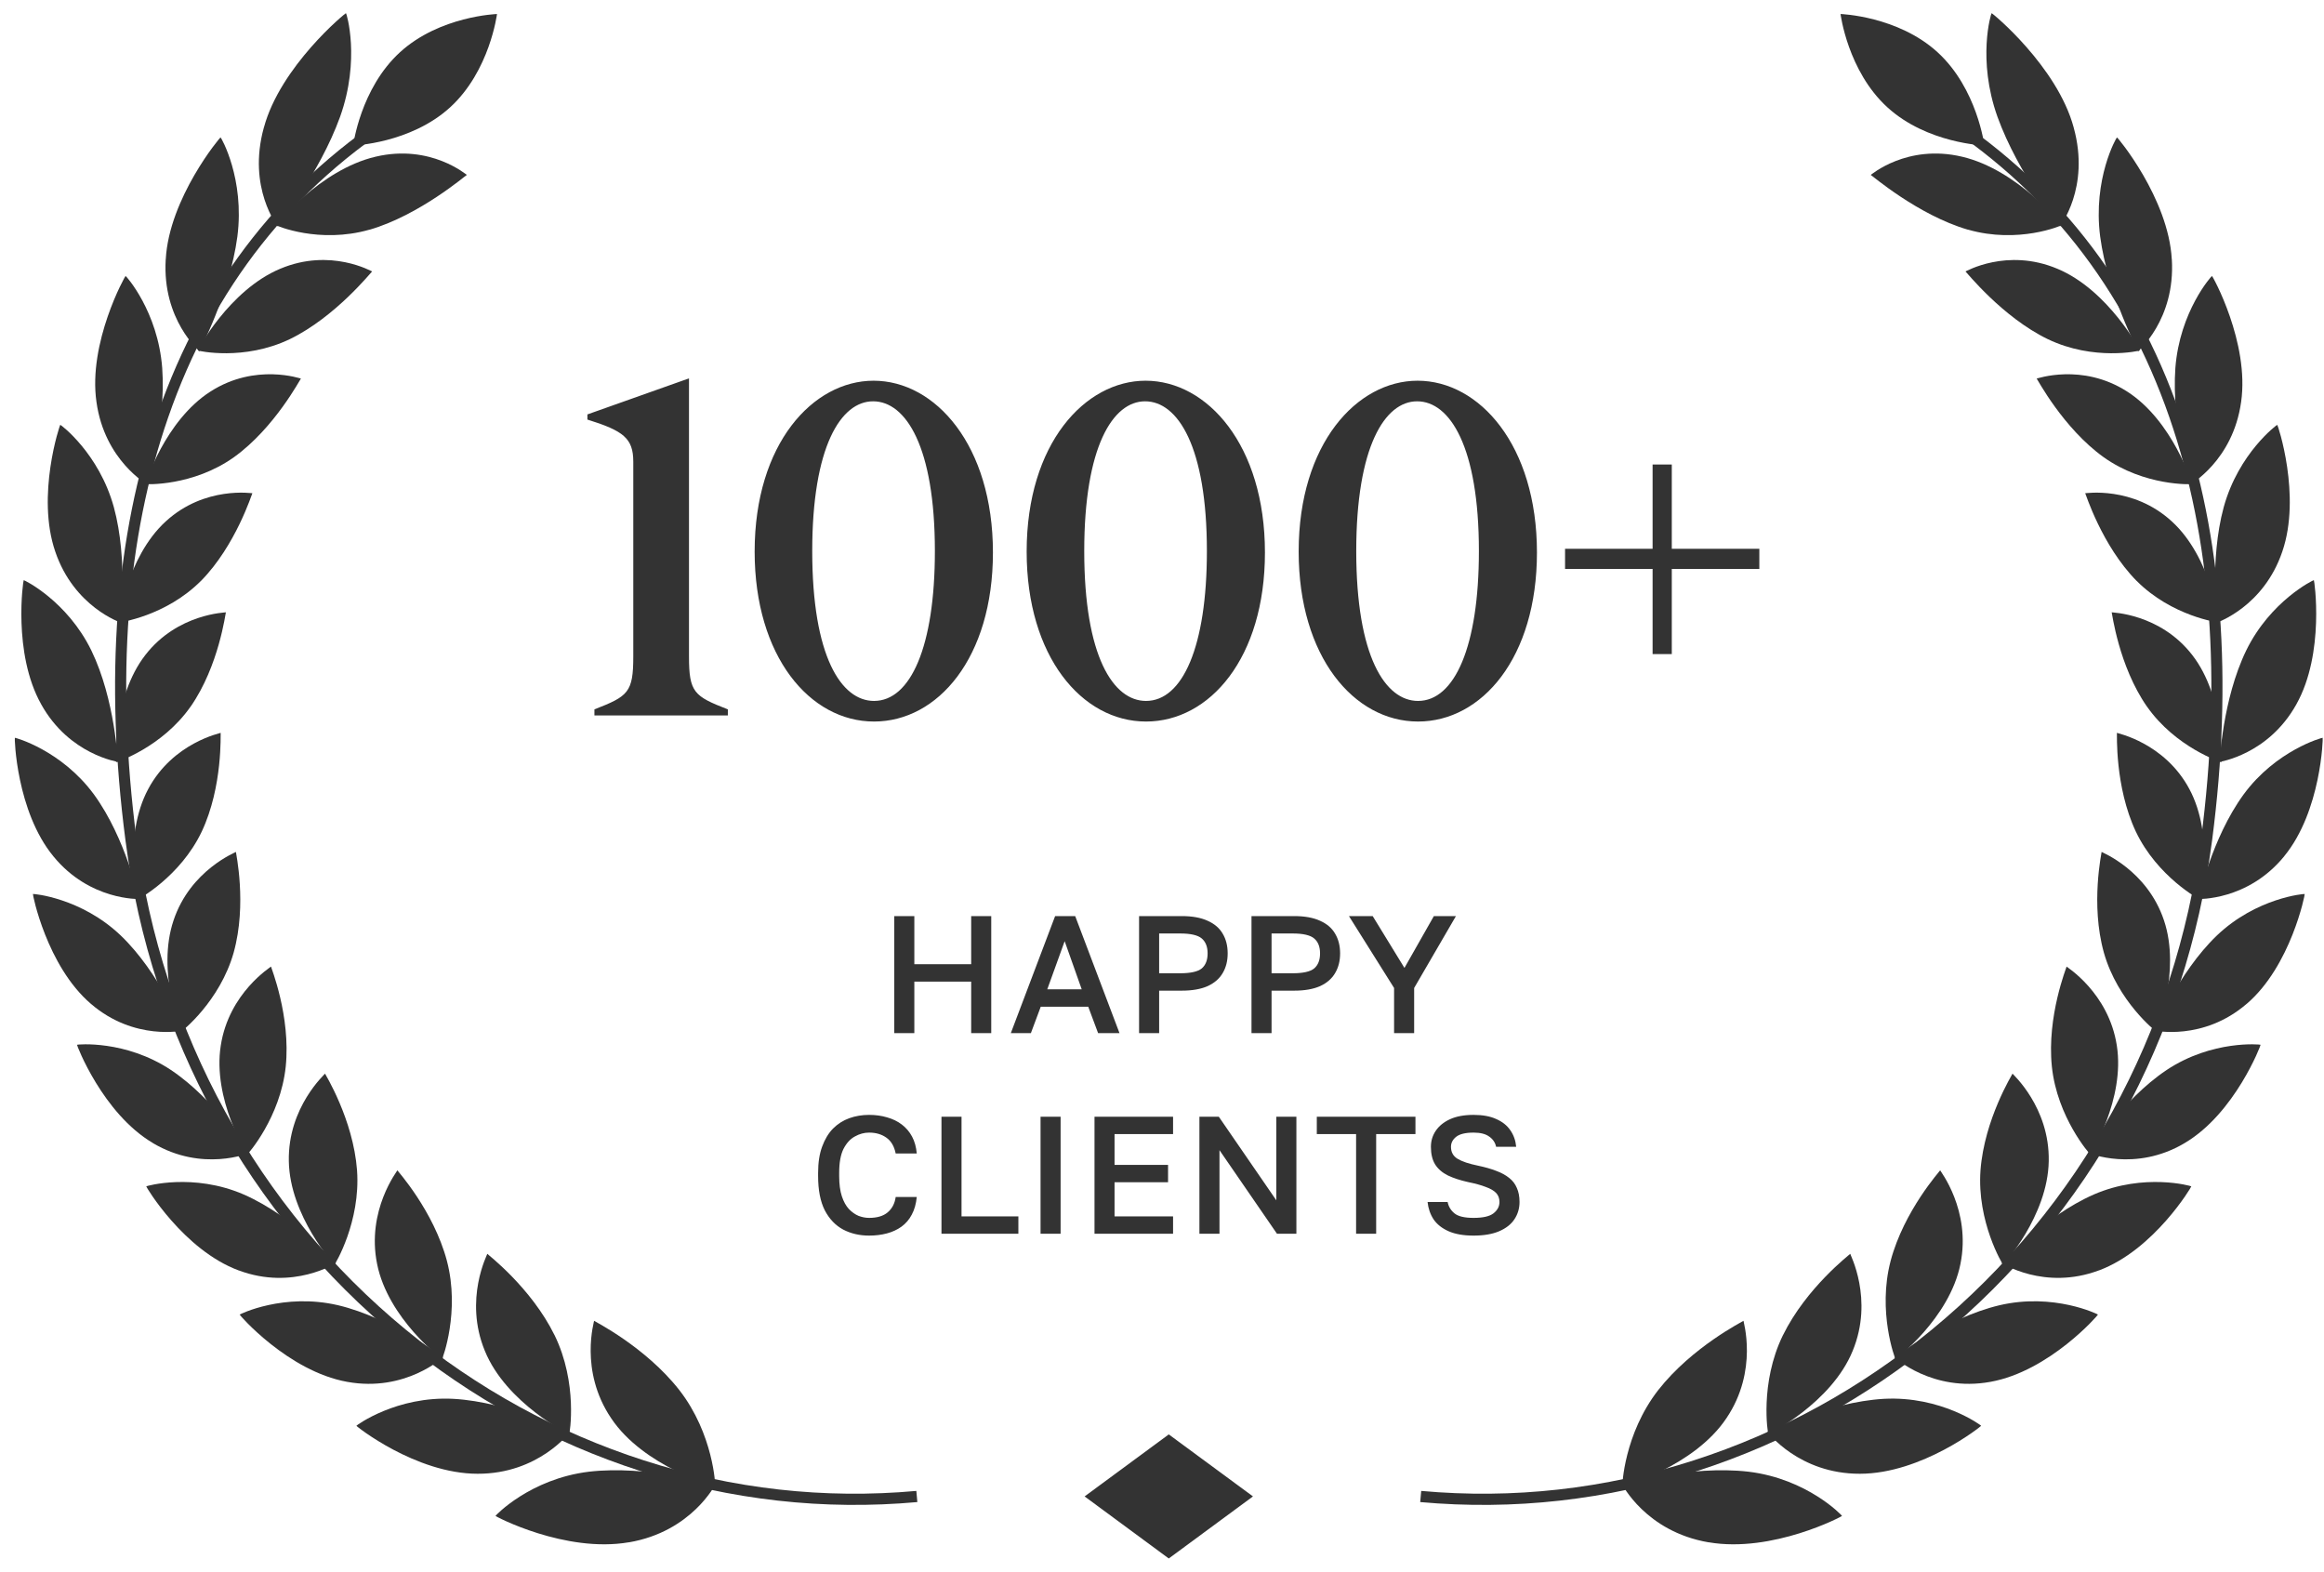 <svg width="139" height="94" viewBox="0 0 139 94" fill="none" xmlns="http://www.w3.org/2000/svg">
<path d="M53.487 61.79V54.79H54.687V57.67H58.087V54.79H59.287V61.79H58.087V58.71H54.687V61.79H53.487ZM60.458 61.79L63.108 54.79H64.308L66.958 61.79H65.678L65.088 60.21H62.248L61.658 61.79H60.458ZM62.638 59.17H64.698L63.678 56.29L62.638 59.17ZM68.129 61.79V54.79H70.678C71.305 54.79 71.822 54.883 72.228 55.07C72.635 55.25 72.935 55.506 73.129 55.84C73.329 56.173 73.428 56.566 73.428 57.02C73.428 57.473 73.329 57.866 73.129 58.2C72.935 58.533 72.635 58.793 72.228 58.98C71.822 59.16 71.305 59.25 70.678 59.25H69.329V61.79H68.129ZM69.329 58.21H70.579C71.212 58.21 71.645 58.113 71.879 57.92C72.112 57.72 72.228 57.42 72.228 57.02C72.228 56.626 72.112 56.33 71.879 56.13C71.645 55.93 71.212 55.83 70.579 55.83H69.329V58.21ZM74.853 61.79V54.79H77.403C78.03 54.79 78.547 54.883 78.953 55.07C79.36 55.25 79.66 55.506 79.853 55.84C80.053 56.173 80.153 56.566 80.153 57.02C80.153 57.473 80.053 57.866 79.853 58.2C79.66 58.533 79.36 58.793 78.953 58.98C78.547 59.16 78.03 59.25 77.403 59.25H76.053V61.79H74.853ZM76.053 58.21H77.303C77.937 58.21 78.37 58.113 78.603 57.92C78.837 57.72 78.953 57.42 78.953 57.02C78.953 56.626 78.837 56.33 78.603 56.13C78.37 55.93 77.937 55.83 77.303 55.83H76.053V58.21ZM83.381 61.79V59.09L80.681 54.79H82.101L84.001 57.89L85.761 54.79H87.081L84.581 59.09V61.79H83.381ZM51.982 73.9C51.409 73.9 50.892 73.78 50.432 73.54C49.972 73.293 49.605 72.91 49.332 72.39C49.065 71.863 48.932 71.18 48.932 70.34V70.14C48.932 69.533 49.012 69.013 49.172 68.58C49.332 68.14 49.549 67.78 49.822 67.5C50.102 67.22 50.425 67.013 50.792 66.88C51.165 66.746 51.562 66.68 51.982 66.68C52.369 66.68 52.729 66.73 53.062 66.83C53.395 66.923 53.689 67.066 53.942 67.26C54.195 67.453 54.399 67.693 54.552 67.98C54.705 68.266 54.799 68.603 54.832 68.99H53.572C53.485 68.556 53.299 68.24 53.012 68.04C52.732 67.84 52.389 67.74 51.982 67.74C51.689 67.74 51.405 67.816 51.132 67.97C50.859 68.116 50.632 68.363 50.452 68.71C50.279 69.056 50.192 69.533 50.192 70.14V70.34C50.192 70.82 50.245 71.223 50.352 71.55C50.459 71.87 50.599 72.123 50.772 72.31C50.952 72.496 51.145 72.633 51.352 72.72C51.565 72.8 51.775 72.84 51.982 72.84C52.462 72.84 52.832 72.73 53.092 72.51C53.359 72.283 53.519 71.976 53.572 71.59H54.832C54.792 72.003 54.692 72.356 54.532 72.65C54.379 72.943 54.172 73.183 53.912 73.37C53.659 73.55 53.369 73.683 53.042 73.77C52.715 73.856 52.362 73.9 51.982 73.9ZM56.31 73.79V66.79H57.51V72.75H60.91V73.79H56.31ZM62.236 73.79V66.79H63.436V73.79H62.236ZM65.463 73.79V66.79H70.162V67.83H66.662V69.67H69.862V70.71H66.662V72.75H70.162V73.79H65.463ZM71.738 73.79V66.79H72.898L76.338 71.79V66.79H77.538V73.79H76.378L72.938 68.79V73.79H71.738ZM81.109 73.79V67.83H78.759V66.79H84.659V67.83H82.309V73.79H81.109ZM88.134 73.9C87.534 73.9 87.037 73.813 86.644 73.64C86.25 73.466 85.95 73.23 85.744 72.93C85.544 72.623 85.424 72.276 85.384 71.89H86.584C86.637 72.163 86.774 72.39 86.994 72.57C87.214 72.75 87.594 72.84 88.134 72.84C88.694 72.84 89.09 72.75 89.324 72.57C89.564 72.383 89.684 72.156 89.684 71.89C89.684 71.67 89.617 71.49 89.484 71.35C89.35 71.21 89.144 71.09 88.864 70.99C88.59 70.883 88.24 70.786 87.814 70.7C87.334 70.593 86.927 70.46 86.594 70.3C86.26 70.133 86.007 69.913 85.834 69.64C85.667 69.366 85.584 69.016 85.584 68.59C85.584 68.236 85.68 67.916 85.874 67.63C86.067 67.343 86.35 67.113 86.724 66.94C87.104 66.766 87.574 66.68 88.134 66.68C88.68 66.68 89.134 66.763 89.494 66.93C89.86 67.09 90.14 67.313 90.334 67.6C90.534 67.886 90.65 68.216 90.684 68.59H89.484C89.43 68.336 89.294 68.133 89.074 67.98C88.86 67.82 88.547 67.74 88.134 67.74C87.654 67.74 87.307 67.823 87.094 67.99C86.887 68.156 86.784 68.356 86.784 68.59C86.784 68.91 86.917 69.15 87.184 69.31C87.45 69.47 87.86 69.606 88.414 69.72C88.827 69.806 89.187 69.91 89.494 70.03C89.8 70.143 90.057 70.283 90.264 70.45C90.47 70.61 90.624 70.81 90.724 71.05C90.83 71.283 90.884 71.563 90.884 71.89C90.884 72.276 90.78 72.623 90.574 72.93C90.374 73.23 90.07 73.466 89.664 73.64C89.257 73.813 88.747 73.9 88.134 73.9Z" fill="#333333"/>
<path d="M35.553 42.79V42.426C37.569 41.642 37.877 41.418 37.877 39.262V27.614C37.877 26.214 37.289 25.766 35.133 25.094V24.786L41.209 22.63V39.262C41.209 41.418 41.517 41.642 43.533 42.426V42.79H35.553ZM52.276 43.154C48.44 43.154 45.136 39.262 45.136 32.99C45.136 26.522 48.636 22.77 52.248 22.77C55.944 22.77 59.388 26.634 59.388 33.046C59.388 39.346 56.084 43.154 52.276 43.154ZM52.276 41.922C54.46 41.922 55.916 38.674 55.916 32.962C55.916 26.718 54.18 24.002 52.22 24.002C50.288 24.002 48.58 26.718 48.58 32.962C48.58 39.262 50.316 41.922 52.276 41.922ZM68.545 43.154C64.709 43.154 61.405 39.262 61.405 32.99C61.405 26.522 64.905 22.77 68.517 22.77C72.213 22.77 75.657 26.634 75.657 33.046C75.657 39.346 72.353 43.154 68.545 43.154ZM68.545 41.922C70.729 41.922 72.185 38.674 72.185 32.962C72.185 26.718 70.449 24.002 68.489 24.002C66.557 24.002 64.849 26.718 64.849 32.962C64.849 39.262 66.585 41.922 68.545 41.922ZM84.814 43.154C80.978 43.154 77.674 39.262 77.674 32.99C77.674 26.522 81.174 22.77 84.786 22.77C88.482 22.77 91.926 26.634 91.926 33.046C91.926 39.346 88.622 43.154 84.814 43.154ZM84.814 41.922C86.998 41.922 88.454 38.674 88.454 32.962C88.454 26.718 86.718 24.002 84.758 24.002C82.826 24.002 81.118 26.718 81.118 32.962C81.118 39.262 82.854 41.922 84.814 41.922ZM98.843 39.122V34.026H93.607V32.822H98.843V27.782H99.991V32.822H105.227V34.026H99.991V39.122H98.843Z" fill="#333333"/>
<path d="M115.885 3.123C118.262 5.294 118.687 8.702 118.687 8.702C118.687 8.702 115.263 8.588 112.886 6.418C110.509 4.247 110.084 0.838 110.084 0.838C110.084 0.838 113.508 0.953 115.885 3.123Z" fill="#333333"/>
<path d="M99.18 83.139C97.134 85.77 97.012 88.873 97.04 88.884C97.032 88.924 101.332 87.718 103.261 84.818C105.19 81.955 104.251 78.987 104.28 78.995C104.268 79.024 101.224 80.534 99.18 83.139Z" fill="#333333"/>
<path d="M102.191 92.245C98.418 91.601 97.009 88.744 97.012 88.767C97.057 88.781 101.101 87.612 104.585 88.021C108.103 88.45 110.172 90.64 110.172 90.663C110.221 90.675 106.009 92.9 102.194 92.242L102.191 92.245Z" fill="#333333"/>
<path d="M106.639 79.856C105.232 82.739 105.738 85.756 105.763 85.761C105.76 85.802 109.538 83.923 110.811 80.791C112.087 77.697 110.634 74.983 110.663 74.989C110.657 75.017 108.046 76.999 106.639 79.859V79.856Z" fill="#333333"/>
<path d="M111.248 88.144C107.578 88.155 105.712 85.63 105.715 85.653C105.758 85.659 109.302 83.854 112.683 83.662C116.099 83.482 118.49 85.25 118.493 85.272C118.539 85.275 114.955 88.141 111.245 88.144H111.248Z" fill="#333333"/>
<path d="M113.08 75.412C112.281 78.444 113.345 81.272 113.368 81.272C113.368 81.312 116.607 78.852 117.255 75.598C117.908 72.381 116.019 69.999 116.042 69.996C116.042 70.024 113.882 72.401 113.08 75.409V75.412Z" fill="#333333"/>
<path d="M119.047 82.647C115.546 83.282 113.297 81.157 113.303 81.18C113.34 81.18 116.367 78.832 119.586 78.066C122.836 77.305 125.473 78.604 125.479 78.624C125.522 78.621 122.585 82.012 119.047 82.647Z" fill="#333333"/>
<path d="M118.455 69.996C118.233 73.076 119.78 75.632 119.802 75.629C119.808 75.669 122.482 72.724 122.536 69.45C122.602 66.207 120.347 64.219 120.37 64.213C120.37 64.242 118.687 66.936 118.455 69.993V69.996Z" fill="#333333"/>
<path d="M125.534 75.981C122.264 77.205 119.713 75.529 119.719 75.552C119.753 75.546 122.241 72.75 125.235 71.44C128.256 70.133 131.056 70.934 131.064 70.954C131.104 70.942 128.841 74.757 125.534 75.984V75.981Z" fill="#333333"/>
<path d="M122.723 63.787C123.039 66.827 124.997 69.04 125.017 69.035C125.028 69.072 127.114 65.74 126.609 62.537C126.121 59.363 123.581 57.819 123.604 57.81C123.613 57.839 122.414 60.77 122.723 63.787Z" fill="#333333"/>
<path d="M130.664 68.368C127.688 70.133 124.914 68.949 124.926 68.969C124.957 68.958 126.886 65.8 129.591 63.993C132.322 62.183 135.198 62.466 135.207 62.486C135.244 62.469 133.675 66.593 130.664 68.366V68.368Z" fill="#333333"/>
<path d="M125.832 56.969C126.654 59.886 128.945 61.7 128.965 61.688C128.982 61.722 130.457 58.102 129.43 55.05C128.423 52.028 125.681 50.964 125.698 50.953C125.709 50.981 125.024 54.07 125.832 56.967V56.969Z" fill="#333333"/>
<path d="M134.375 60.038C131.759 62.291 128.851 61.625 128.865 61.642C128.894 61.625 130.246 58.202 132.595 55.949C134.966 53.689 137.831 53.449 137.845 53.469C137.88 53.446 137.026 57.77 134.378 60.038H134.375Z" fill="#333333"/>
<path d="M127.743 49.731C129.033 52.448 131.578 53.815 131.596 53.801C131.616 53.832 132.46 50.017 130.951 47.198C129.461 44.404 126.596 43.846 126.613 43.832C126.63 43.857 126.474 47.029 127.743 49.731Z" fill="#333333"/>
<path d="M136.62 51.213C134.431 53.892 131.472 53.758 131.486 53.775C131.509 53.755 132.268 50.155 134.192 47.515C136.138 44.864 138.903 44.112 138.92 44.126C138.948 44.101 138.837 48.513 136.617 51.213H136.62Z" fill="#333333"/>
<path d="M128.41 42.256C130.127 44.707 132.847 45.593 132.864 45.579C132.89 45.608 133.081 41.696 131.12 39.176C129.186 36.677 126.284 36.637 126.301 36.622C126.324 36.645 126.715 39.822 128.41 42.259V42.256Z" fill="#333333"/>
<path d="M137.349 42.122C135.657 45.162 132.732 45.559 132.752 45.574C132.772 45.551 132.915 41.864 134.347 38.904C135.802 35.93 138.373 34.684 138.393 34.698C138.419 34.666 139.067 39.062 137.346 42.125L137.349 42.122Z" fill="#333333"/>
<path d="M127.784 34.732C129.89 36.857 132.704 37.243 132.715 37.226C132.747 37.252 132.262 33.337 129.893 31.18C127.553 29.038 124.703 29.516 124.717 29.499C124.743 29.519 125.704 32.619 127.784 34.735V34.732Z" fill="#333333"/>
<path d="M136.507 32.988C135.38 36.311 132.583 37.229 132.606 37.237C132.623 37.212 132.13 33.534 133.003 30.328C133.893 27.105 136.182 25.401 136.204 25.409C136.227 25.375 137.657 29.639 136.507 32.988Z" fill="#333333"/>
<path d="M125.821 27.345C128.278 29.093 131.094 28.97 131.103 28.952C131.14 28.972 129.956 25.157 127.219 23.413C124.517 21.683 121.803 22.661 121.814 22.641C121.846 22.655 123.392 25.604 125.821 27.345Z" fill="#333333"/>
<path d="M134.042 24.045C133.551 27.565 130.975 28.978 131 28.987C131.012 28.958 129.867 25.378 130.11 22.009C130.37 18.62 132.273 16.501 132.299 16.507C132.319 16.47 134.556 20.496 134.042 24.045Z" fill="#333333"/>
<path d="M122.476 20.282C125.238 21.609 127.972 20.982 127.981 20.962C128.023 20.977 126.117 17.356 123.055 16.075C120.031 14.8 117.548 16.255 117.557 16.235C117.594 16.247 119.748 18.96 122.476 20.282Z" fill="#333333"/>
<path d="M129.899 15.514C130.118 19.138 127.855 21.011 127.884 21.014C127.892 20.985 126.072 17.593 125.613 14.153C125.165 10.69 126.588 8.216 126.617 8.219C126.631 8.179 129.699 11.857 129.896 15.514H129.899Z" fill="#333333"/>
<path d="M117.703 13.733C120.728 14.602 123.29 13.49 123.296 13.473C123.345 13.481 120.697 10.155 117.349 9.372C114.045 8.591 111.885 10.481 111.891 10.461C111.933 10.467 114.713 12.866 117.7 13.736L117.703 13.733Z" fill="#333333"/>
<path d="M124.03 7.633C125.032 11.262 123.183 13.541 123.214 13.541C123.217 13.51 120.706 10.401 119.47 6.987C118.243 3.549 119.088 0.79 119.119 0.79C119.131 0.75 123.046 3.97 124.03 7.63V7.633Z" fill="#333333"/>
<path d="M84.944 89.837L85.004 89.17C90.503 89.668 95.984 89.056 101.295 87.346C106.471 85.681 111.262 83.05 115.537 79.53C124.408 72.223 130.13 61.8 131.648 50.175C132.889 40.654 132.253 32.172 129.753 24.963C127.071 17.219 122.291 11.162 115.548 6.955L115.899 6.389C122.773 10.679 127.647 16.856 130.381 24.746C132.915 32.055 133.563 40.64 132.307 50.263C130.769 62.057 124.962 72.635 115.959 80.048C111.619 83.622 106.754 86.29 101.498 87.984C96.102 89.719 90.531 90.343 84.941 89.837H84.944Z" fill="#333333"/>
<path d="M23.925 3.123C21.548 5.294 21.123 8.703 21.123 8.703C21.123 8.703 24.547 8.588 26.924 6.418C29.298 4.247 29.726 0.838 29.726 0.838C29.726 0.838 26.302 0.953 23.925 3.123Z" fill="#333333"/>
<path d="M40.631 83.139C42.677 85.77 42.8 88.873 42.771 88.884C42.78 88.924 38.479 87.718 36.55 84.818C34.621 81.955 35.56 78.987 35.532 78.995C35.543 79.024 38.588 80.534 40.631 83.139Z" fill="#333333"/>
<path d="M37.618 92.245C41.391 91.601 42.8 88.744 42.798 88.767C42.752 88.781 38.709 87.612 35.224 88.021C31.706 88.45 29.637 90.64 29.637 90.663C29.589 90.675 33.8 92.9 37.616 92.242L37.618 92.245Z" fill="#333333"/>
<path d="M33.17 79.856C34.577 82.739 34.071 85.756 34.046 85.762C34.049 85.802 30.27 83.923 28.998 80.791C27.722 77.697 29.175 74.983 29.146 74.989C29.152 75.017 31.763 76.999 33.17 79.859V79.856Z" fill="#333333"/>
<path d="M28.562 88.144C32.231 88.155 34.098 85.63 34.095 85.653C34.055 85.659 30.508 83.854 27.127 83.663C23.711 83.482 21.32 85.25 21.317 85.273C21.271 85.275 24.855 88.141 28.565 88.144H28.562Z" fill="#333333"/>
<path d="M26.73 75.412C27.529 78.444 26.465 81.272 26.442 81.272C26.442 81.312 23.203 78.852 22.555 75.598C21.902 72.381 23.791 69.999 23.768 69.996C23.768 70.024 25.928 72.401 26.73 75.409V75.412Z" fill="#333333"/>
<path d="M20.766 82.647C24.267 83.282 26.516 81.157 26.51 81.18C26.473 81.18 23.446 78.832 20.227 78.066C16.977 77.305 14.34 78.604 14.334 78.624C14.292 78.621 17.228 82.012 20.766 82.647Z" fill="#333333"/>
<path d="M21.355 69.996C21.578 73.076 20.031 75.632 20.009 75.629C20.003 75.669 17.329 72.724 17.275 69.45C17.209 66.207 19.463 64.219 19.441 64.213C19.441 64.242 21.124 66.936 21.355 69.993V69.996Z" fill="#333333"/>
<path d="M14.277 75.981C17.547 77.205 20.098 75.529 20.092 75.552C20.058 75.546 17.57 72.75 14.576 71.44C11.555 70.133 8.755 70.934 8.747 70.954C8.707 70.942 10.97 74.757 14.277 75.984V75.981Z" fill="#333333"/>
<path d="M17.09 63.787C16.774 66.827 14.816 69.041 14.796 69.035C14.785 69.072 12.699 65.74 13.204 62.538C13.692 59.363 16.231 57.819 16.209 57.81C16.2 57.839 17.398 60.77 17.09 63.787Z" fill="#333333"/>
<path d="M9.149 68.369C12.125 70.133 14.899 68.949 14.887 68.969C14.856 68.958 12.927 65.8 10.222 63.993C7.491 62.183 4.615 62.466 4.606 62.486C4.569 62.469 6.138 66.593 9.149 68.366V68.369Z" fill="#333333"/>
<path d="M13.977 56.969C13.155 59.886 10.864 61.7 10.844 61.688C10.827 61.722 9.352 58.102 10.379 55.05C11.386 52.028 14.129 50.964 14.111 50.953C14.1 50.981 14.785 54.07 13.977 56.967V56.969Z" fill="#333333"/>
<path d="M5.437 60.038C8.053 62.291 10.961 61.625 10.95 61.642C10.921 61.625 9.569 58.202 7.22 55.949C4.849 53.689 1.984 53.449 1.97 53.469C1.935 53.446 2.789 57.77 5.437 60.038Z" fill="#333333"/>
<path d="M12.069 49.731C10.779 52.448 8.233 53.815 8.216 53.801C8.196 53.832 7.352 50.017 8.861 47.198C10.351 44.404 13.216 43.846 13.199 43.832C13.181 43.858 13.338 47.029 12.069 49.731Z" fill="#333333"/>
<path d="M3.191 51.213C5.379 53.892 8.339 53.758 8.324 53.775C8.301 53.755 7.542 50.155 5.619 47.515C3.67 44.864 0.905 44.112 0.888 44.126C0.859 44.101 0.971 48.513 3.191 51.213Z" fill="#333333"/>
<path d="M11.403 42.256C9.685 44.707 6.965 45.593 6.948 45.579C6.923 45.608 6.732 41.696 8.692 39.176C10.627 36.677 13.529 36.637 13.511 36.622C13.489 36.645 13.098 39.822 11.403 42.259V42.256Z" fill="#333333"/>
<path d="M2.462 42.122C4.154 45.162 7.079 45.559 7.059 45.574C7.039 45.551 6.897 41.864 5.464 38.904C4.009 35.93 1.438 34.684 1.418 34.698C1.392 34.666 0.744 39.062 2.465 42.125L2.462 42.122Z" fill="#333333"/>
<path d="M12.028 34.732C9.922 36.857 7.109 37.243 7.097 37.226C7.066 37.252 7.551 33.337 9.919 31.18C12.259 29.038 15.11 29.516 15.095 29.499C15.07 29.519 14.108 32.619 12.028 34.735V34.732Z" fill="#333333"/>
<path d="M3.304 32.988C4.431 36.311 7.228 37.229 7.205 37.237C7.188 37.212 7.682 33.534 6.808 30.328C5.918 27.105 3.63 25.401 3.607 25.409C3.584 25.375 2.154 29.639 3.304 32.988Z" fill="#333333"/>
<path d="M13.992 27.345C11.535 29.093 8.718 28.97 8.71 28.952C8.673 28.972 9.857 25.157 12.594 23.413C15.296 21.683 18.009 22.661 17.998 22.641C17.967 22.655 16.42 25.604 13.992 27.345Z" fill="#333333"/>
<path d="M5.77 24.045C6.261 27.565 8.837 28.978 8.812 28.987C8.8 28.958 9.945 25.378 9.702 22.009C9.442 18.62 7.539 16.501 7.513 16.507C7.493 16.47 5.256 20.496 5.77 24.045Z" fill="#333333"/>
<path d="M17.337 20.282C14.575 21.608 11.841 20.982 11.833 20.962C11.79 20.977 13.696 17.356 16.758 16.075C19.783 14.799 22.265 16.255 22.257 16.235C22.22 16.247 20.065 18.96 17.337 20.282Z" fill="#333333"/>
<path d="M9.912 15.514C9.692 19.138 11.955 21.011 11.926 21.014C11.918 20.985 13.738 17.593 14.197 14.153C14.646 10.69 13.222 8.216 13.193 8.219C13.179 8.179 10.111 11.857 9.914 15.514H9.912Z" fill="#333333"/>
<path d="M22.109 13.733C19.084 14.602 16.522 13.49 16.516 13.473C16.468 13.481 19.116 10.155 22.463 9.372C25.767 8.591 27.927 10.481 27.922 10.461C27.879 10.467 25.1 12.866 22.112 13.736L22.109 13.733Z" fill="#333333"/>
<path d="M15.78 7.633C14.779 11.262 16.628 13.541 16.596 13.541C16.593 13.51 19.105 10.401 20.34 6.987C21.567 3.549 20.725 0.79 20.694 0.79C20.683 0.75 16.767 3.97 15.783 7.63L15.78 7.633Z" fill="#333333"/>
<path d="M54.867 89.837L54.807 89.17C49.309 89.668 43.827 89.056 38.517 87.346C33.34 85.681 28.549 83.051 24.275 79.53C15.403 72.224 9.682 61.8 8.164 50.175C6.923 40.655 7.559 32.173 10.059 24.963C12.741 17.219 17.52 11.162 24.263 6.955L23.912 6.389C17.038 10.679 12.164 16.856 9.431 24.746C6.897 32.055 6.249 40.64 7.505 50.263C9.043 62.057 14.85 72.635 23.852 80.048C28.193 83.623 33.058 86.291 38.314 87.984C43.71 89.719 49.28 90.343 54.87 89.837H54.867Z" fill="#333333"/>
<path d="M69.905 85.79L64.871 89.499L69.905 93.211L74.941 89.499L69.905 85.79Z" fill="#333333"/>
</svg>
